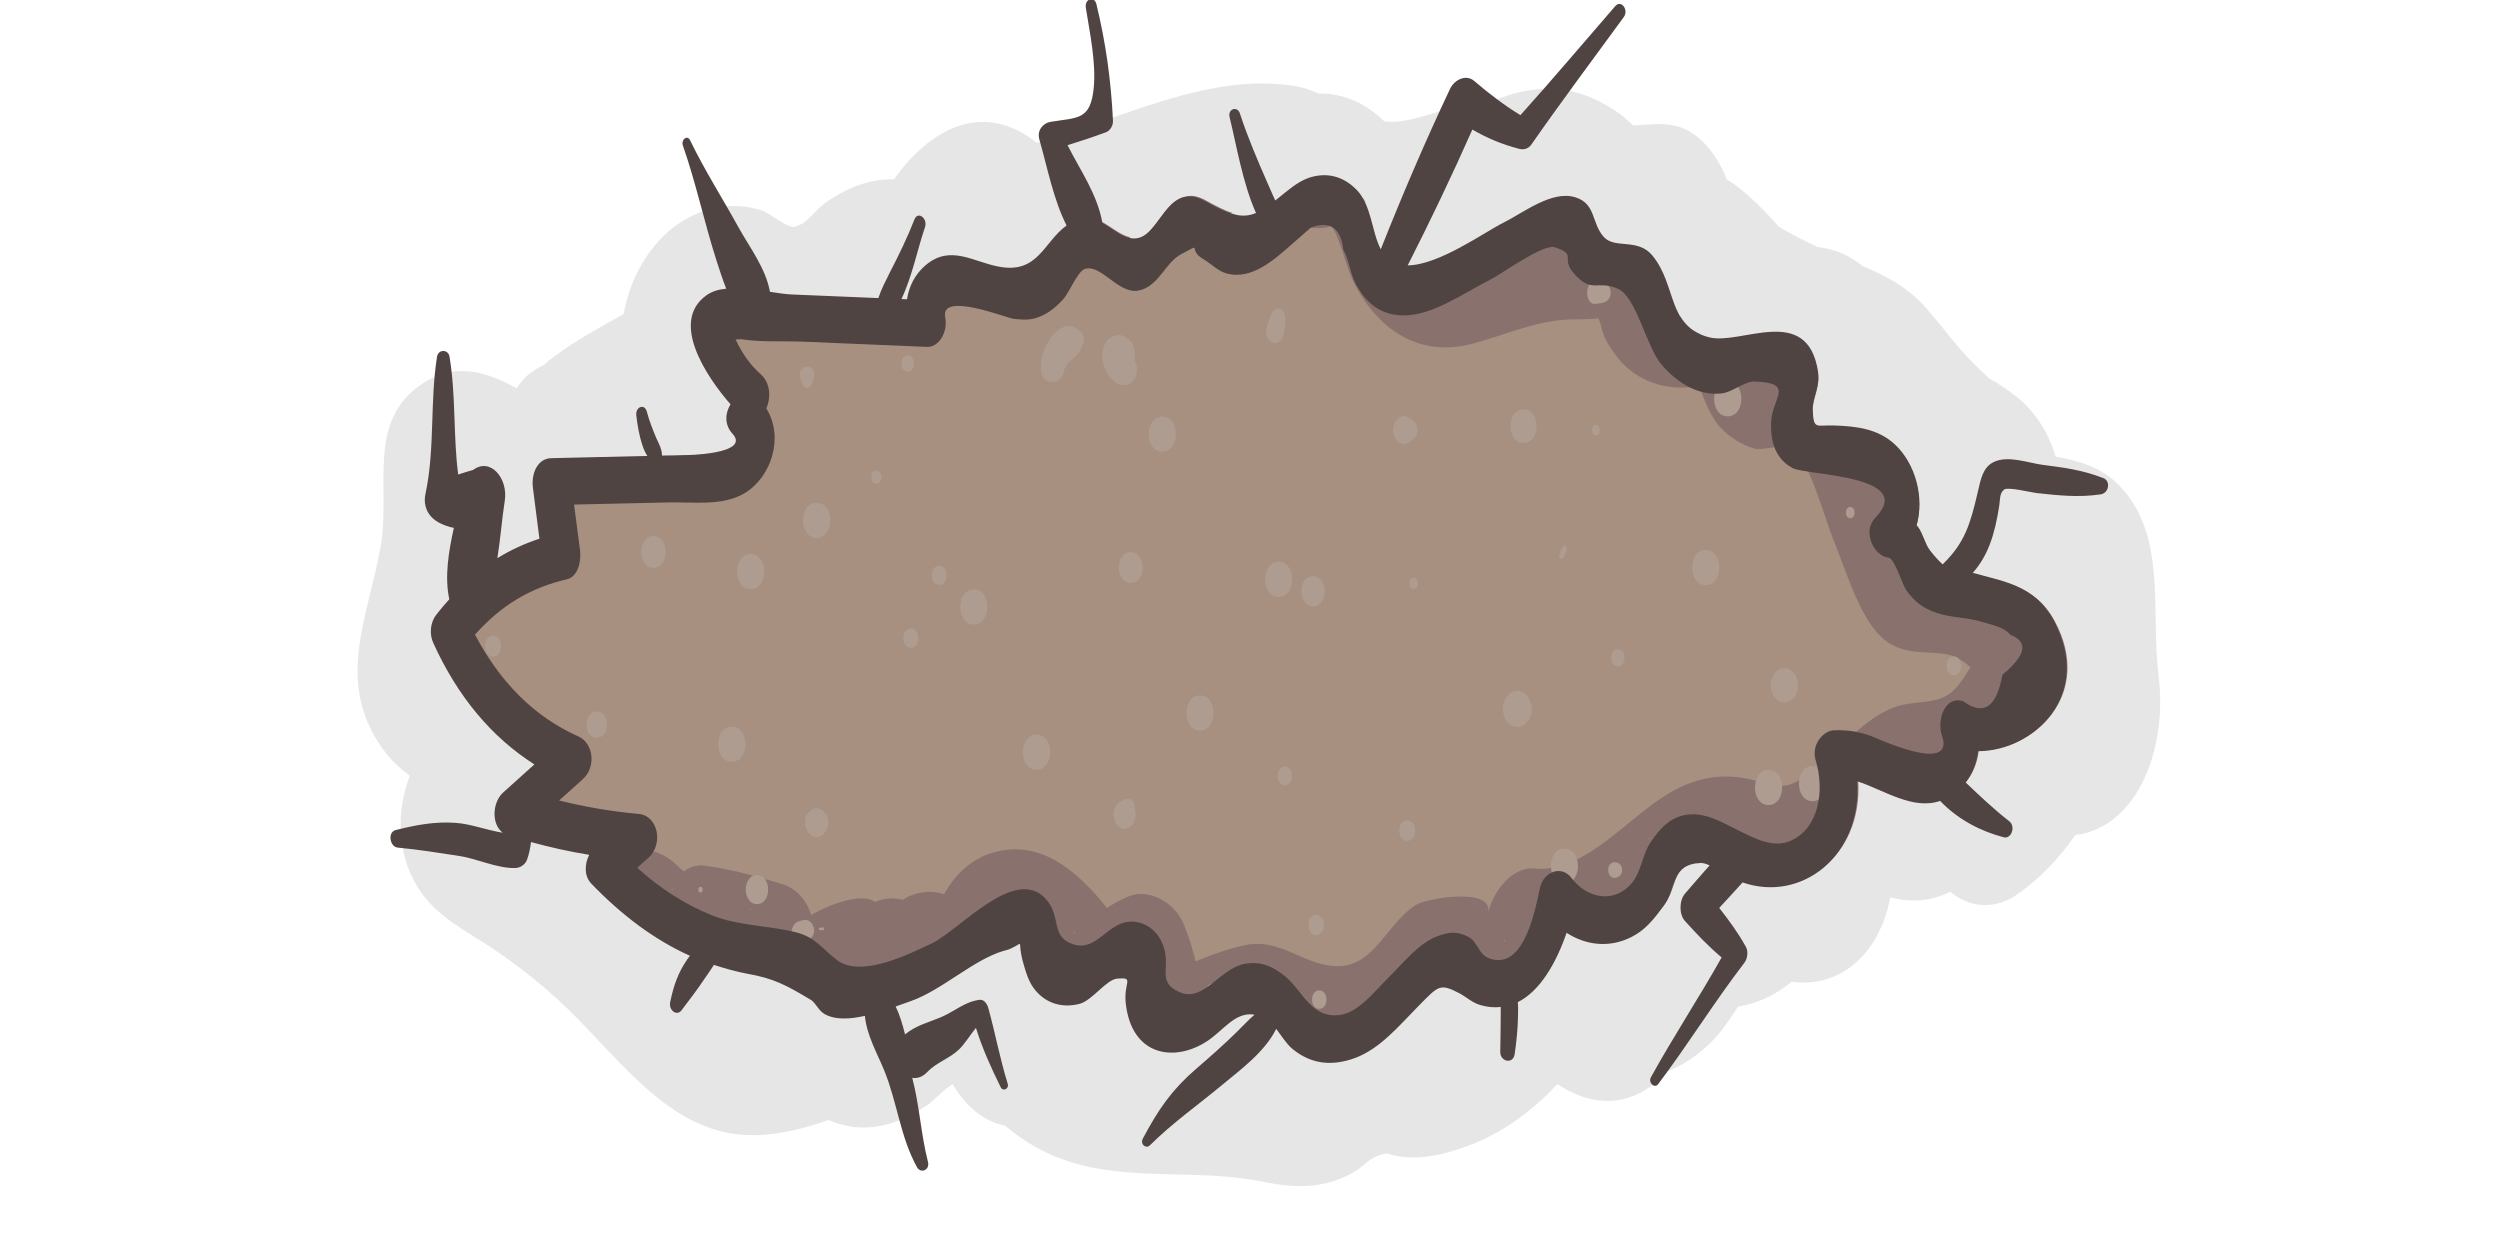 <?xml version="1.0" encoding="utf-8"?>
<!-- Generator: Adobe Illustrator 25.2.3, SVG Export Plug-In . SVG Version: 6.00 Build 0)  -->
<svg version="1.1" id="Layer_1" xmlns="http://www.w3.org/2000/svg" xmlns:xlink="http://www.w3.org/1999/xlink" x="0px" y="0px"
	 viewBox="0 0 104 52" style="enable-background:new 0 0 104 52;" xml:space="preserve">
<style type="text/css">
	.st0{fill-opacity:0.1;}
	.st1{fill:#A89080;}
	.st2{fill:#89716E;}
	.st3{fill:#AF9C90;}
	.st4{fill:#4F4442;}
</style>
<g>
	<path class="st0" d="M89.8,28.14c-0.34-2.78,0.35-5.82-1.59-7.89c-0.79-0.85-1.75-1.07-2.7-1.26c-0.29-1.02-0.88-1.9-1.65-2.51
		c-0.35-0.27-0.72-0.52-1.1-0.73c-0.09-0.08-0.17-0.17-0.26-0.25c-0.96-0.84-1.59-1.82-2.46-2.78c-0.75-0.82-1.64-1.27-2.56-1.65
		c-0.18-0.15-0.37-0.28-0.57-0.39c-0.41-0.22-0.84-0.35-1.29-0.4c-0.55-0.26-1.09-0.54-1.62-0.84c-0.39-0.47-1.42-1.55-2.16-1.97
		c-0.29-0.74-0.76-1.43-1.3-1.83c-0.88-0.66-1.69-0.46-2.59-0.42c-0.1-0.09-0.23-0.2-0.42-0.37c-0.25-0.21-0.51-0.36-0.78-0.51
		c-0.64-0.37-1.33-0.59-2.04-0.63c-1.03-0.07-2.05,0.2-3,0.67c-0.26,0-0.53,0.01-0.8,0.04c-1.04,0.1-2.27,0.76-3.32,0.63
		c-0.78-0.77-1.75-1.18-2.74-1.16c-0.33-0.15-0.68-0.27-1.04-0.32c-2.83-0.44-5.63,0.68-8.33,1.6c-0.78,0.27-1.57,0.52-2.35,0.77
		c-0.08-0.06-0.15-0.12-0.21-0.16c-2.18-1.55-4.29-0.35-5.73,1.68c-0.98-0.03-1.99,0.34-2.92,1.03c-0.23,0.17-0.57,0.59-0.88,0.81
		c-0.11,0.05-0.23,0.1-0.34,0.14c-0.36,0.02-1.01-0.57-1.35-0.68c-1.06-0.35-2.16-0.21-3.16,0.35c-1.32,0.74-2.29,2.24-2.6,3.96
		c-0.97,0.53-1.94,1.07-2.83,1.72c-0.18,0.13-0.35,0.27-0.52,0.42c-0.49,0.21-0.85,0.54-1.1,0.95c-1.27-0.74-2.59-1.06-3.86-0.24
		c-2.46,1.58-1.34,4.36-1.81,6.9c-0.55,2.97-1.87,5.58,0.1,8.33c0.33,0.46,0.71,0.82,1.13,1.12c-0.49,1.26-0.54,2.75,0.01,4.03
		c0.69,1.61,1.98,2.21,3.21,3.01c1.34,0.88,2.62,1.9,3.79,3.1c2.28,2.35,4.25,4.92,7.45,4.81c0.97-0.03,1.96-0.28,2.96-0.63
		c0.78,0.35,1.63,0.41,2.48,0.17c0.57-0.16,1.12-0.45,1.63-0.79c0.23-0.15,0.7-0.67,1.05-0.87c0.4,0.69,0.92,1.23,1.61,1.55
		c0.2,0.09,0.39,0.14,0.59,0.19c0.03,0.03,0.06,0.06,0.09,0.08c1.23,1.01,2.57,1.53,4.03,1.74c2.23,0.33,4.42,0.05,6.64,0.51
		c1.32,0.27,2.55,0.29,3.78-0.44c0.27-0.16,0.55-0.47,0.82-0.59c0.16-0.08,0.34-0.13,0.51-0.16c1.07,0.37,2.3,0.08,3.34-0.3
		c1.43-0.53,2.67-1.43,3.75-2.58c1.3,0.87,2.82,1.05,4.2-0.16c0.13-0.12,0.26-0.24,0.37-0.37c0.84-0.34,1.62-0.89,2.31-1.77
		c0.07-0.09,0.4-0.56,0.63-0.92c0.09-0.02,0.2-0.04,0.32-0.07c0.7-0.16,1.33-0.49,1.91-0.97c1.59,0.23,3.16-0.63,3.88-2.66
		c0.1-0.28,0.17-0.56,0.22-0.85c0.49,0.13,1.04,0.17,1.52,0.09c0.35-0.06,0.68-0.17,0.98-0.32c0.81,0.66,1.83,0.77,2.78,0.11
		c0.95-0.66,1.75-1.5,2.42-2.47C88.94,34.41,90.17,31.12,89.8,28.14z"/>
	<path class="st1" d="M82.07,31.2c-0.09,0.71-0.41,1.35-1.04,1.78c-1.32,0.91-2.62-0.12-3.94-0.55c0.21,3.24-2.58,5.22-5.12,4.01
		c-0.38-0.18-0.94-0.67-1.33-0.65c-1.24,0.04-1,1.05-1.52,1.75c-0.42,0.57-0.76,1.01-1.35,1.31c-0.91,0.44-1.86,0.33-2.67-0.19
		c-0.62,1.84-1.74,3.5-3.55,2.98c-0.33-0.1-0.57-0.33-0.86-0.48c-0.81-0.43-0.86-0.31-1.69,0.52c-0.82,0.83-1.57,1.75-2.6,2.14
		c-0.91,0.34-1.79,0.29-2.59-0.37c-0.38-0.32-0.67-0.98-1.06-1.21c-1.12-0.67-1.66,0.38-2.48,0.91c-1.36,0.88-3.1,0.58-3.33-1.59
		c-0.09-0.86,0.38-1.06-0.35-1c-0.44,0.04-1.03,0.91-1.55,1.04c-0.68,0.17-1.43,0.01-1.91-0.66c-0.18-0.25-0.28-0.57-0.38-0.87
		c-0.35-1.18,0.09-1-0.57-0.74c-0.06,0.03-0.13,0.05-0.21,0.08c-0.02,0-0.03,0.01-0.05,0.01c-1.28,0.37-2.55,1.61-3.86,2.08
		c-0.9,0.32-2.63,1.08-3.56,0.52c-0.22-0.13-0.36-0.46-0.54-0.57c-1.01-0.62-1.54-0.89-2.61-1.08c-2.43-0.43-4.58-1.76-6.45-3.72
		c-0.23-0.24-0.27-0.59-0.19-0.91c0.02-0.1,0.06-0.19,0.1-0.28c-1.13-0.19-2.24-0.46-3.35-0.81c-0.7-0.22-0.7-1.31-0.19-1.77
		c0.43-0.38,0.85-0.77,1.28-1.15c-1.75-1.12-3.15-2.77-4.16-4.99c-0.17-0.38-0.12-0.86,0.12-1.17c1.2-1.55,2.6-2.58,4.24-3.12
		c-0.09-0.69-0.18-1.39-0.27-2.08c-0.08-0.62,0.2-1.21,0.75-1.23l3.81-0.09c0.58-0.01,1.16-0.02,1.73-0.04
		c0.14,0,2.7-0.06,1.93-0.88c-0.35-0.38-0.3-0.87-0.08-1.21c-1.02-1.17-2.49-3.4-1-4.48c0.85-0.62,2.55-0.08,3.52-0.04
		c1.58,0.07,3.16,0.13,4.74,0.2c0.09-0.55,0.33-1.04,0.78-1.41c1.01-0.84,1.94-0.14,2.99,0.07c1.78,0.34,1.88-1.24,3.06-1.85
		c0.08-0.04,0.16-0.08,0.25-0.11c0.8-0.28,1.4,0.62,2.09,0.77c0.15,0.03,0.3,0.03,0.45-0.02c0.12-0.04,0.23-0.13,0.34-0.23
		c0.45-0.42,0.79-1.22,1.39-1.4c0.55-0.17,0.85,0.11,1.32,0.35c0.29,0.15,0.53,0.26,0.75,0.32c0.21,0.06,0.39,0.09,0.57,0.06
		c0.38-0.03,0.74-0.25,1.26-0.68c0.39-0.32,0.82-0.71,1.29-0.87c0.7-0.23,1.39-0.09,1.96,0.48c0.11,0.11,0.2,0.23,0.28,0.36
		c0.03,0.06,0.07,0.13,0.1,0.19c0.33,0.72,0.37,1.64,0.83,2.2c1.03,1.25,3.86-0.87,4.87-1.38c0.84-0.42,2.01-1.34,2.96-1.04
		c0.85,0.27,0.66,1.07,1.17,1.63c0.46,0.51,1.4,0.02,2,0.76c0.66,0.81,0.72,1.79,1.15,2.5c0.18,0.31,0.43,0.56,0.82,0.74
		c0.11,0.05,0.23,0.09,0.37,0.13c1.3,0.34,4.06-1.42,4.5,1.41c0.1,0.64-0.24,1.06-0.22,1.61c0.04,0.8,0.16,0.58,0.88,0.6
		c0.87,0.03,1.81,0.12,2.53,0.8c0.83,0.8,1.2,2.17,0.87,3.31c0.02,0.02,0.04,0.05,0.06,0.07c0.21,0.28,0.29,0.71,0.5,0.97
		c0.84,1.08,0.94,0.67,1.64,0.88c1.3,0.4,2.7,0.49,3.52,2.02C86.83,28.89,84.35,31.2,82.07,31.2z"/>
	<path class="st2" d="M45.9,10.08c-0.46-0.17-0.88-0.47-1.24-0.87c0.08-0.04,0.16-0.08,0.25-0.11c0.81-0.28,1.42,0.63,2.11,0.77
		C46.69,10.13,46.28,10.23,45.9,10.08z"/>
	<path class="st2" d="M50.05,9.4c-0.69,0.03-1.47,0.24-2.23,0.22c0.45-0.43,0.8-1.24,1.4-1.42c0.56-0.17,0.86,0.11,1.34,0.35
		c0.29,0.15,0.53,0.26,0.75,0.32c-0.06,0-0.13,0-0.18,0C50.83,9.19,50.46,9.38,50.05,9.4z"/>
	<path class="st2" d="M82.32,31.22c-0.09,0.72-0.42,1.36-1.05,1.79c-1.34,0.91-2.64-0.12-3.97-0.55c0.22,3.26-2.6,5.24-5.16,4.03
		c-0.38-0.18-0.95-0.67-1.34-0.66c-1.25,0.04-1.01,1.05-1.53,1.75c-0.43,0.57-0.76,1.02-1.36,1.31c-0.92,0.44-1.88,0.33-2.7-0.19
		c-0.62,1.84-1.76,3.51-3.58,2.99c-0.34-0.1-0.57-0.33-0.87-0.49c-0.82-0.43-0.87-0.31-1.7,0.53c-0.83,0.83-1.58,1.75-2.62,2.15
		c-0.92,0.34-1.8,0.29-2.61-0.37c-0.39-0.32-0.68-0.99-1.07-1.22c-1.13-0.67-1.68,0.38-2.5,0.91c-1.38,0.88-3.13,0.58-3.36-1.6
		c-0.09-0.86,0.38-1.06-0.35-1c-0.44,0.04-1.03,0.91-1.57,1.05c-0.69,0.18-1.44,0.01-1.92-0.67c-0.18-0.25-0.29-0.57-0.38-0.88
		c-0.36-1.19,0.09-1-0.58-0.74c-0.06,0.04-0.13,0.07-0.21,0.08c-0.02,0-0.04,0.01-0.05,0.01c-1.29,0.37-2.57,1.62-3.89,2.08
		c-0.9,0.32-2.66,1.08-3.58,0.53c-0.22-0.13-0.36-0.46-0.54-0.57c-1.02-0.62-1.56-0.9-2.64-1.08c-2.45-0.43-4.61-1.77-6.5-3.73
		c-0.24-0.24-0.27-0.59-0.2-0.91c0.36-0.1,0.74-0.06,1.09,0.13c0.72-0.69,1.77-0.76,2.67,0.18c0.06,0.06,0.13,0.12,0.2,0.17
		c0.24-0.18,0.52-0.28,0.86-0.24c0.67,0.09,1.33,0.23,1.98,0.41c0.2,0.05,0.41,0.11,0.62,0.17c0.2,0.06,0.41,0.12,0.61,0.18
		c0.63,0.19,1.03,0.69,1.23,1.29c0.89-0.51,2.15-0.92,2.65-0.54c0.24-0.1,0.48-0.15,0.73-0.15c0.14,0.01,0.29,0.04,0.43,0.06
		c0.5-0.33,1.15-0.42,1.71-0.23c0.5-0.88,1.2-1.54,2.22-1.78c1.85-0.44,3.33,0.81,4.56,2.35c0.27-0.18,0.57-0.34,0.9-0.48
		c0.8-0.35,1.93,0.23,2.3,1.17c0.2,0.49,0.36,1.01,0.49,1.53c0.66-0.27,1.32-0.51,1.99-0.66c1.54-0.36,2.49,0.86,3.92,0.86
		c1.54,0,2.01-1.74,3.23-2.53c0.5-0.32,3.29-0.76,3.02,0.32c0.25-0.99,1.06-1.95,1.96-1.85c0.23,0.02,0.45,0.02,0.68-0.02
		c0.37-0.05,0.73-0.18,1.09-0.37c1.48-0.74,2.85-2.33,4.24-2.98c0.98-0.46,1.9-0.57,2.93-0.34c0.09,0.02,0.17,0.04,0.25,0.06h0
		c0.42,0.12,0.74,0.24,1.1,0.21c0.21-0.01,0.43-0.07,0.68-0.22c0.01,0,0.02-0.01,0.02-0.01c0.28-0.17,0.54-0.36,0.8-0.57
		c1.03-0.86,1.9-2,3.16-2.47c0.73-0.28,1.66-0.11,2.28-0.55c0.29-0.2,0.59-0.63,0.88-1.11c-0.15-0.14-0.3-0.26-0.47-0.34
		c0-0.01,0-0.01-0.01-0.01c-0.07-0.04-0.14-0.07-0.21-0.1c-0.15-0.06-0.31-0.1-0.49-0.12c-1.1-0.11-2.03,0.06-2.88-1.09
		c-0.74-1.01-1.16-2.48-1.65-3.67c-0.33-0.8-1.06-3.5-1.74-3.85c-0.21-0.11-1.21,0.16-1.5,0.09c-0.54-0.14-1.1-0.49-1.5-0.94
		c-0.3-0.35-0.54-0.88-0.71-1.33c-0.02-0.07-0.06-0.18-0.1-0.32c-0.05,0-0.11,0-0.18,0.01c-0.5,0.04-0.9,0.06-1.41-0.06
		c-0.84-0.2-1.6-0.7-2.12-1.57c-0.2-0.27-0.34-0.6-0.41-0.97c-0.04-0.09-0.07-0.18-0.1-0.25c-0.32,0.06-1.09,0.04-1.18,0.05
		c-1.48,0.05-2.72,0.67-4.14,1.03c-2,0.5-3.76-0.44-4.85-2.56c-0.34-0.67-0.56-1.87-1.01-2.5c0.16,0.32-0.59,0.2-0.92,0.24
		c-0.5,0.06-0.95,0.14-1.45,0.03c-0.4-0.09-0.75-0.24-1.06-0.44c0.38-0.03,0.75-0.25,1.27-0.68c0.39-0.33,0.83-0.72,1.3-0.87
		c0.71-0.23,1.4-0.09,1.98,0.48c0.11,0.11,0.2,0.23,0.28,0.36c0.04,0.06,0.07,0.13,0.1,0.19c0.34,0.73,0.37,1.65,0.83,2.2
		c1.04,1.25,3.89-0.88,4.91-1.38c0.84-0.42,2.03-1.34,2.99-1.04c0.86,0.27,0.67,1.07,1.18,1.64c0.47,0.51,1.41,0.02,2.01,0.76
		c0.67,0.81,0.72,1.8,1.16,2.51c0.18,0.31,0.43,0.56,0.83,0.74c0.11,0.05,0.23,0.09,0.37,0.13c1.31,0.35,4.09-1.43,4.53,1.42
		c0.1,0.64-0.25,1.06-0.22,1.62c0.04,0.81,0.16,0.58,0.89,0.6c0.87,0.03,1.83,0.12,2.55,0.8c0.83,0.8,1.21,2.18,0.88,3.32
		c0.02,0.02,0.04,0.05,0.06,0.07c0.22,0.28,0.29,0.71,0.5,0.97c0.84,1.08,0.95,0.67,1.65,0.88c1.31,0.4,2.72,0.49,3.55,2.03
		C87.12,28.9,84.62,31.22,82.32,31.22z"/>
	<path class="st3" d="M45.08,14.02c-0.04-0.17-0.14-0.27-0.26-0.33c-0.31-0.29-0.78-0.06-1.05,0.28c-0.24,0.31-0.42,0.72-0.47,1.15
		c-0.04,0.33,0.06,0.67,0.35,0.76c0.27,0.09,0.53-0.11,0.61-0.43c0.01-0.04,0.01-0.05,0.01-0.06c0-0.01,0.01-0.02,0.02-0.05
		c0,0,0.09-0.17,0.04-0.1c0.03-0.05,0.06-0.09,0.1-0.13c0.01-0.02,0.03-0.03,0.05-0.05c0,0,0.01,0,0.02-0.02
		c0.2-0.17,0.45-0.36,0.51-0.66C45.07,14.27,45.11,14.15,45.08,14.02z"/>
	<path class="st3" d="M47.28,15.19c-0.02-0.05-0.03-0.09-0.05-0.14c0-0.01,0-0.02-0.01-0.03c0,0,0,0.01,0,0.01c0,0,0,0,0-0.01
		c0,0,0,0,0,0.01l0,0.07c-0.01-0.07-0.02-0.15-0.02-0.22c0-0.04,0.01-0.1,0.01-0.1c0.04-0.52-0.4-0.9-0.77-0.83
		c-0.42,0.07-0.65,0.56-0.57,1.06c0.1,0.57,0.62,1.23,1.12,0.95C47.24,15.83,47.35,15.51,47.28,15.19z"/>
	<path class="st3" d="M48.35,17.33c-0.75,0-0.75,1.46,0,1.46C49.1,18.79,49.1,17.33,48.35,17.33z"/>
	<path class="st3" d="M47.04,22.97c-0.66,0-0.66,1.28,0,1.28C47.7,24.25,47.7,22.97,47.04,22.97z"/>
	<path class="st3" d="M39.07,23.54c-0.41,0-0.41,0.79,0,0.79C39.48,24.33,39.48,23.54,39.07,23.54z"/>
	<path class="st3" d="M36.46,19.58c-0.28,0-0.28,0.54,0,0.54C36.73,20.12,36.73,19.58,36.46,19.58z"/>
	<path class="st3" d="M37.76,14.78c-0.35,0-0.35,0.68,0,0.68C38.11,15.46,38.11,14.78,37.76,14.78z"/>
	<path class="st3" d="M33.29,15.71c0.05,0.17,0.08,0.31,0.2,0.41c0.05,0.04,0.12,0.04,0.17,0c0.12-0.1,0.16-0.25,0.2-0.41
		C34.04,15.11,33.12,15.1,33.29,15.71z"/>
	<path class="st3" d="M33.97,20.92c-0.75,0-0.75,1.46,0,1.46C34.72,22.38,34.73,20.92,33.97,20.92z"/>
	<path class="st3" d="M31.23,23.05c-0.75,0-0.75,1.46,0,1.46C31.98,24.5,31.98,23.05,31.23,23.05z"/>
	<path class="st3" d="M27.18,22.3c-0.68,0-0.68,1.32,0,1.32C27.86,23.62,27.86,22.3,27.18,22.3z"/>
	<path class="st3" d="M23.13,23.55c-0.24,0-0.24,0.46,0,0.46C23.36,24,23.36,23.55,23.13,23.55z"/>
	<path class="st3" d="M25.48,30.29c-0.03,0-0.03,0.05,0,0.05C25.5,30.33,25.5,30.29,25.48,30.29z"/>
	<path class="st3" d="M30.44,30.23c-0.75,0-0.75,1.46,0,1.46C31.2,31.69,31.2,30.23,30.44,30.23z"/>
	<path class="st3" d="M34.23,29.8c-0.03,0-0.03,0.05,0,0.05C34.26,29.84,34.26,29.8,34.23,29.8z"/>
	<path class="st3" d="M36.33,32.57c-0.03,0-0.03,0.05,0,0.05C36.35,32.62,36.35,32.57,36.33,32.57z"/>
	<path class="st3" d="M37.89,26.15c-0.41,0-0.41,0.8,0,0.8C38.31,26.95,38.31,26.15,37.89,26.15z"/>
	<path class="st3" d="M40.51,24.52c-0.75,0-0.75,1.46,0,1.46C41.26,25.97,41.26,24.52,40.51,24.52z"/>
	<path class="st3" d="M43.12,30.56c-0.75,0-0.75,1.46,0,1.46C43.87,32.02,43.87,30.56,43.12,30.56z"/>
	<path class="st3" d="M47.23,33.75c-0.01-0.09-0.03-0.18-0.04-0.27c-0.04-0.24-0.27-0.3-0.42-0.21c-0.07,0.04-0.15,0.09-0.22,0.13
		c-0.34,0.21-0.27,0.87,0.06,1.03C46.97,34.62,47.3,34.21,47.23,33.75z"/>
	<path class="st3" d="M49.92,28.93c-0.75,0-0.75,1.46,0,1.46C50.67,30.39,50.67,28.93,49.92,28.93z"/>
	<path class="st3" d="M53.19,23.37c-0.75,0-0.75,1.46,0,1.46C53.94,24.83,53.94,23.37,53.19,23.37z"/>
	<path class="st3" d="M54.62,23.97c-0.64,0-0.65,1.25,0,1.25C55.27,25.22,55.27,23.97,54.62,23.97z"/>
	<path class="st3" d="M53.44,13.07c-0.07-0.24-0.29-0.32-0.45-0.15c-0.17,0.19-0.23,0.51-0.31,0.76c-0.08,0.27,0.11,0.55,0.31,0.59
		c0.24,0.04,0.4-0.18,0.43-0.46C53.45,13.56,53.51,13.3,53.44,13.07z"/>
	<path class="st3" d="M57.11,10.81c-0.07,0-0.07,0.13,0,0.13C57.17,10.93,57.17,10.81,57.11,10.81z"/>
	<path class="st3" d="M63.38,17.03c-0.72,0-0.72,1.4,0,1.4C64.1,18.43,64.1,17.03,63.38,17.03z"/>
	<path class="st3" d="M65.03,22.73c-0.09,0.11-0.13,0.21-0.16,0.37c-0.02,0.1,0.09,0.21,0.15,0.11c0.09-0.13,0.13-0.23,0.15-0.41
		C65.18,22.71,65.08,22.67,65.03,22.73z"/>
	<path class="st3" d="M66.39,17.68c-0.22,0-0.22,0.43,0,0.43C66.6,18.11,66.6,17.68,66.39,17.68z"/>
	<path class="st3" d="M68.48,18.52c-0.03,0-0.03,0.05,0,0.05C68.5,18.57,68.5,18.52,68.48,18.52z"/>
	<path class="st3" d="M70.96,22.88c-0.75,0-0.75,1.46,0,1.46C71.71,24.34,71.71,22.88,70.96,22.88z"/>
	<ellipse class="st3" cx="74.23" cy="28.51" rx="0.57" ry="0.71"/>
	<path class="st3" d="M63.12,28.74c-0.31,0-0.62,0.35-0.6,0.75c0.01,0.41,0.26,0.75,0.6,0.75c0.31,0,0.62-0.35,0.6-0.75
		C63.71,29.09,63.46,28.74,63.12,28.74z"/>
	<path class="st3" d="M58.54,34.13c-0.44,0-0.44,0.85,0,0.85C58.98,34.98,58.98,34.13,58.54,34.13z"/>
	<path class="st3" d="M58.81,24.04c-0.24,0-0.24,0.46,0,0.46C59.04,24.49,59.04,24.04,58.81,24.04z"/>
	<path class="st3" d="M59.46,21.95c-0.03,0-0.03,0.05,0,0.05C59.48,22,59.48,21.95,59.46,21.95z"/>
	<path class="st3" d="M58.94,12.97c-0.03,0-0.03,0.05,0,0.05C58.96,13.02,58.96,12.97,58.94,12.97z"/>
	<path class="st3" d="M56.81,8.43c-0.08-0.02-0.11-0.11-0.1-0.2C56.74,8.3,56.78,8.36,56.81,8.43z"/>
	<path class="st3" d="M59.24,12.29c-0.12-0.16-0.27-0.15-0.43-0.18c-0.4-0.06-0.4,0.85,0,0.78c0.16-0.03,0.31-0.02,0.43-0.18
		C59.33,12.59,59.33,12.41,59.24,12.29z"/>
	<path class="st3" d="M66.78,11.8c-0.13-0.06-0.26-0.06-0.4-0.08c-0.47-0.07-0.47,0.99,0,0.92c0.13-0.02,0.27-0.02,0.4-0.08
		C67.08,12.42,67.08,11.93,66.78,11.8z"/>
	<path class="st3" d="M70.74,13.9c-0.03,0.33-0.22,0.64-0.56,0.64c-0.65,0-0.74-1.09-0.27-1.38C70.09,13.47,70.34,13.73,70.74,13.9z
		"/>
	<path class="st3" d="M71.87,15.86c-0.75,0-0.75,1.46,0,1.46C72.63,17.32,72.63,15.86,71.87,15.86z"/>
	<path class="st3" d="M75.14,18.2c-0.03,0-0.03,0.05,0,0.05C75.17,18.24,75.17,18.2,75.14,18.2z"/>
	<path class="st3" d="M76.97,21.09c-0.24,0-0.24,0.47,0,0.47C77.21,21.56,77.21,21.09,76.97,21.09z"/>
	<path class="st3" d="M80.64,24.62c-0.08-0.38-0.47-0.5-0.69-0.23c-0.22,0.27-0.12,0.77,0.18,0.86c0.11,0.04,0.2,0.1,0.32,0.1
		c0.15,0,0.27-0.15,0.27-0.34C80.72,24.87,80.67,24.76,80.64,24.62z"/>
	<path class="st3" d="M81.28,27.31c-0.4,0-0.4,0.78,0,0.78C81.69,28.09,81.69,27.31,81.28,27.31z"/>
	<path class="st3" d="M78.56,31.5c-0.19-0.1-0.37,0-0.49,0.2c-0.01,0.01-0.01,0.02-0.02,0.03c-0.06,0.11-0.06,0.32,0,0.43
		c0.01,0.01,0.01,0.02,0.02,0.03c0.1,0.18,0.26,0.29,0.44,0.22c0.17-0.06,0.29-0.26,0.29-0.47C78.8,31.75,78.7,31.57,78.56,31.5z"/>
	<path class="st3" d="M75.4,31.87c-0.75,0-0.75,1.46,0,1.46C76.15,33.33,76.16,31.87,75.4,31.87z"/>
	<path class="st3" d="M73.57,32.03c-0.75,0-0.75,1.46,0,1.46C74.32,33.49,74.33,32.03,73.57,32.03z"/>
	<path class="st3" d="M71.48,35.02c-0.03,0-0.03,0.05,0,0.05C71.51,35.07,71.51,35.02,71.48,35.02z"/>
	<path class="st3" d="M68.61,34.86c-0.03,0-0.03,0.05,0,0.05C68.63,34.91,68.63,34.86,68.61,34.86z"/>
	<path class="st3" d="M65.08,35.3c-0.75,0-0.75,1.46,0,1.46C65.83,36.76,65.83,35.3,65.08,35.3z"/>
	<path class="st3" d="M64.16,37.88c-0.28,0-0.28,0.55,0,0.55C64.45,38.43,64.45,37.88,64.16,37.88z"/>
	<path class="st3" d="M62.6,39.11c-0.03,0-0.03,0.05,0,0.05C62.62,39.16,62.62,39.11,62.6,39.11z"/>
	<path class="st3" d="M60.9,40.25c-0.03,0-0.03,0.05,0,0.05C60.92,40.3,60.92,40.25,60.9,40.25z"/>
	<path class="st3" d="M67.36,35.93c-0.02-0.01-0.03-0.02-0.05-0.03c-0.18-0.1-0.41,0.02-0.41,0.29c0,0.28,0.23,0.4,0.41,0.29
		c0.02-0.01,0.03-0.02,0.05-0.03C67.52,36.36,67.52,36.02,67.36,35.93z"/>
	<path class="st3" d="M69.39,34.51c-0.55,0-0.55,1.07,0,1.07C69.94,35.58,69.94,34.51,69.39,34.51z"/>
	<path class="st3" d="M54.88,41.2c-0.4,0-0.4,0.77,0,0.77C55.28,41.97,55.28,41.2,54.88,41.2z"/>
	<path class="st3" d="M50.44,40.92c-0.35,0-0.35,0.68,0,0.68C50.79,41.59,50.79,40.92,50.44,40.92z"/>
	<path class="st3" d="M46.52,39.49c-0.3,0-0.3,0.59,0,0.59C46.82,40.08,46.82,39.49,46.52,39.49z"/>
	<path class="st3" d="M44.69,38.78c-0.03,0-0.03,0.05,0,0.05C44.72,38.83,44.72,38.78,44.69,38.78z"/>
	<path class="st3" d="M42.08,39.45c-0.06,0.04-0.13,0.07-0.21,0.08c-0.02,0-0.04,0-0.06,0c-0.75,0-0.75-1.46,0-1.46
		C42.46,38.07,42.55,39.15,42.08,39.45z"/>
	<path class="st3" d="M37.5,40.25c-0.03,0-0.03,0.05,0,0.05C37.53,40.3,37.53,40.25,37.5,40.25z"/>
	<path class="st3" d="M34.23,38.58c-0.04,0-0.09,0.01-0.13,0.01c-0.05,0-0.05,0.1,0,0.1c0.04,0,0.09,0.01,0.13,0.01
		C34.3,38.71,34.3,38.57,34.23,38.58z"/>
	<path class="st3" d="M31.23,37.8c-0.03,0-0.03,0.05,0,0.05C31.25,37.85,31.25,37.8,31.23,37.8z"/>
	<path class="st3" d="M29.14,36.89c-0.12,0-0.12,0.24,0,0.24C29.26,37.13,29.26,36.89,29.14,36.89z"/>
	<path class="st3" d="M27.96,36.98c-0.03,0-0.03,0.05,0,0.05C27.99,37.03,27.99,36.98,27.96,36.98z"/>
	<path class="st3" d="M31.49,36.4c-0.62,0-0.62,1.21,0,1.21C32.11,37.61,32.11,36.4,31.49,36.4z"/>
	<path class="st3" d="M33.52,38.27c-0.1,0-0.2,0.03-0.3,0.06c-0.26,0.07-0.37,0.48-0.24,0.75c0.14,0.29,0.45,0.32,0.64,0.1
		c0.08-0.09,0.14-0.17,0.2-0.27C33.97,38.65,33.76,38.27,33.52,38.27z"/>
	<path class="st3" d="M34.31,33.81c-0.01-0.01-0.02-0.02-0.04-0.04c-0.19-0.2-0.41-0.2-0.6,0c-0.01,0.01-0.02,0.02-0.04,0.04
		c-0.34,0.34-0.04,1.02,0.34,1.02C34.36,34.83,34.65,34.15,34.31,33.81z"/>
	<path class="st3" d="M24.82,29.6c-0.56,0-0.56,1.09,0,1.09C25.39,30.69,25.39,29.6,24.82,29.6z"/>
	<path class="st3" d="M20.51,26.45c-0.44,0-0.44,0.86,0,0.86C20.95,27.31,20.96,26.45,20.51,26.45z"/>
	<path class="st3" d="M53.45,31.89c-0.4,0-0.4,0.77,0,0.77C53.84,32.65,53.84,31.89,53.45,31.89z"/>
	<path class="st3" d="M54.75,38.06c-0.43,0-0.43,0.84,0,0.84C55.19,38.9,55.19,38.06,54.75,38.06z"/>
	<path class="st3" d="M67.3,27.01c-0.37,0-0.37,0.71,0,0.71C67.67,27.73,67.67,27.01,67.3,27.01z"/>
	<path class="st3" d="M58.79,17.5c-0.08-0.07-0.17-0.11-0.26-0.16c-0.28-0.13-0.58,0.2-0.58,0.55c0,0.35,0.29,0.67,0.58,0.55
		c0.09-0.04,0.18-0.09,0.26-0.16C59.03,18.1,59.03,17.69,58.79,17.5z"/>
	<path class="st4" d="M87.5,19.89c-0.84-0.33-1.63-0.44-2.51-0.55c-0.62-0.08-1.45-0.41-2.05-0.12c-0.46,0.22-0.54,0.72-0.67,1.27
		c-0.3,1.29-0.53,2.08-1.42,2.95c-0.01,0.01-0.02,0.02-0.03,0.04c-0.14-0.12-0.31-0.3-0.53-0.58c-0.21-0.27-0.29-0.7-0.5-0.98
		c-0.02-0.03-0.04-0.05-0.06-0.07c0.33-1.15-0.04-2.54-0.88-3.34c-0.72-0.69-1.67-0.78-2.55-0.81c-0.73-0.03-0.85,0.2-0.89-0.61
		c-0.03-0.56,0.32-0.99,0.22-1.63c-0.44-2.86-3.22-1.08-4.54-1.43c-1.75-0.46-1.32-2.14-2.35-3.4c-0.61-0.74-1.55-0.26-2.02-0.77
		c-0.52-0.57-0.32-1.38-1.18-1.65c-0.97-0.31-2.15,0.63-2.99,1.05c-0.79,0.39-2.69,1.77-3.99,1.78c0.94-1.85,1.84-3.73,2.69-5.65
		c0.62,0.36,1.25,0.62,1.94,0.8c0.18,0.05,0.38,0.01,0.51-0.17c1.26-1.81,2.56-3.54,3.85-5.31c0.22-0.31-0.12-0.74-0.36-0.45
		c-1.32,1.52-2.6,3.04-3.94,4.53c-0.67-0.41-1.29-0.88-1.92-1.42c-0.33-0.29-0.82-0.07-1.01,0.33c-1.03,2.18-1.98,4.4-2.88,6.67
		c-0.39-0.75-0.38-1.85-1.02-2.49c-0.58-0.58-1.27-0.72-1.98-0.48c-0.47,0.16-0.9,0.55-1.3,0.87c-0.03,0.03-0.06,0.04-0.09,0.07
		c-0.1-0.23-0.21-0.46-0.31-0.7c-0.42-0.96-0.83-1.91-1.16-2.92c-0.1-0.32-0.51-0.2-0.43,0.15c0.29,1.18,0.55,2.77,1.1,3.99
		c-0.53,0.22-0.97,0.1-1.72-0.28c-0.48-0.24-0.78-0.52-1.34-0.36c-0.75,0.23-1.1,1.41-1.74,1.65c-0.57,0.21-1.06-0.3-1.59-0.6
		c-0.22-1.21-0.91-2.16-1.45-3.23c0.54-0.17,1.07-0.34,1.6-0.54c0.16-0.06,0.3-0.26,0.29-0.48c-0.08-1.67-0.3-3.25-0.69-4.85
		c-0.09-0.36-0.5-0.21-0.44,0.15c0.16,1.02,0.43,2.26,0.33,3.32c-0.13,1.38-0.67,1.24-1.81,1.43c-0.28,0.05-0.57,0.34-0.45,0.74
		c0.32,1.12,0.59,2.52,1.13,3.57c-0.96,0.69-1.18,2.03-2.83,1.71c-1.06-0.2-2-0.92-3.02-0.07c-0.45,0.38-0.7,0.87-0.79,1.43
		c-0.08,0-0.15-0.01-0.23-0.01c0.44-0.92,0.68-2.12,0.98-2.99c0.12-0.36-0.29-0.69-0.44-0.32c-0.3,0.77-0.65,1.48-1.02,2.2
		c-0.18,0.36-0.36,0.7-0.48,1.07c-1.2-0.05-2.4-0.1-3.6-0.15c-0.26-0.01-0.57-0.06-0.91-0.11c-0.17-0.97-0.85-1.86-1.29-2.65
		c-0.67-1.22-1.42-2.39-2.03-3.65c-0.12-0.25-0.39-0.03-0.3,0.22c0.54,1.54,0.89,3.2,1.39,4.76c0.13,0.4,0.26,0.81,0.41,1.19
		c-0.32,0.03-0.6,0.11-0.83,0.28c-1.51,1.09-0.02,3.35,1.01,4.53c-0.22,0.35-0.27,0.84,0.08,1.22c0.81,0.88-2.1,0.9-1.95,0.89
		c-0.33,0.01-0.65,0.02-0.98,0.02c0-0.08-0.01-0.15-0.03-0.22c-0.04-0.17-0.14-0.35-0.21-0.51c-0.15-0.36-0.29-0.71-0.39-1.09
		c-0.09-0.36-0.48-0.21-0.44,0.15c0.05,0.42,0.12,0.84,0.25,1.23c0.06,0.19,0.13,0.33,0.21,0.46c-0.05,0-0.1,0-0.15,0l-3.85,0.09
		c-0.55,0.01-0.84,0.61-0.76,1.24c0.09,0.7,0.18,1.4,0.27,2.11c-0.61,0.2-1.2,0.47-1.75,0.81c0.13-0.8,0.19-1.64,0.31-2.4
		c0.14-0.92-0.6-1.81-1.32-1.27c-0.21,0.06-0.42,0.12-0.62,0.19c-0.21-1.62-0.09-3.29-0.36-4.9c-0.05-0.32-0.47-0.32-0.52,0
		c-0.3,1.89-0.08,3.83-0.48,5.7c-0.12,0.55,0.15,0.98,0.54,1.19c0.22,0.12,0.44,0.19,0.64,0.23c-0.22,1-0.39,2.03-0.19,2.97
		c-0.18,0.2-0.36,0.41-0.54,0.64c-0.25,0.32-0.3,0.81-0.12,1.19c1.02,2.24,2.43,3.91,4.2,5.04c-0.43,0.39-0.86,0.77-1.29,1.16
		c-0.46,0.41-0.51,1.31-0.03,1.68c-0.65-0.1-1.33-0.37-1.97-0.41c-0.86-0.06-1.64,0.09-2.48,0.3c-0.35,0.09-0.24,0.7,0.08,0.73
		c0.86,0.08,1.73,0.22,2.58,0.35c0.75,0.12,1.57,0.52,2.31,0.5c0.19,0,0.42-0.13,0.5-0.36c0.08-0.23,0.13-0.47,0.16-0.72
		c0.8,0.22,1.61,0.4,2.42,0.53c-0.19,0.38-0.22,0.88,0.09,1.2c1.25,1.3,2.61,2.33,4.1,3c-0.04,0.05-0.07,0.1-0.11,0.15
		c-0.38,0.55-0.57,1.09-0.71,1.78c-0.07,0.33,0.27,0.6,0.47,0.34c0.33-0.44,0.66-0.86,0.97-1.33c0.1-0.15,0.25-0.35,0.38-0.56
		c0.46,0.15,0.92,0.28,1.4,0.37c1.08,0.19,1.61,0.47,2.64,1.09c0.18,0.11,0.32,0.44,0.54,0.57c0.44,0.27,1.07,0.23,1.7,0.09
		c0.07,0.81,0.54,1.61,0.82,2.31c0.53,1.32,0.66,2.75,1.35,3.99c0.15,0.27,0.55,0.12,0.45-0.24c-0.29-1.14-0.35-2.34-0.65-3.48
		c0.2,0.03,0.42-0.03,0.62-0.24c0.38-0.4,0.9-0.55,1.3-0.92c0.27-0.25,0.48-0.62,0.73-0.92c0.27,0.87,0.63,1.66,1.03,2.47
		c0.09,0.19,0.36,0.07,0.29-0.15c-0.32-1.03-0.52-2.11-0.81-3.16c-0.05-0.17-0.18-0.34-0.34-0.33c-0.62,0.07-1.02,0.46-1.59,0.71
		c-0.56,0.24-1.05,0.34-1.53,0.73c-0.1-0.4-0.22-0.81-0.39-1.16c0.23-0.08,0.44-0.16,0.62-0.22c1.33-0.47,2.61-1.73,3.89-2.1
		c1.03-0.3,0.44-0.66,0.84,0.66c0.09,0.31,0.2,0.63,0.38,0.88c0.49,0.68,1.23,0.85,1.92,0.67c0.53-0.14,1.12-1.02,1.57-1.05
		c0.73-0.06,0.26,0.14,0.35,1.01c0.23,2.19,1.99,2.49,3.36,1.61c0.69-0.44,1.19-1.26,2-1.12c-0.25,0.21-0.48,0.47-0.75,0.73
		c-0.55,0.54-1.12,1.04-1.7,1.54c-0.98,0.85-1.55,1.66-2.2,2.89c-0.12,0.24,0.14,0.43,0.29,0.28c0.96-0.95,2.03-1.7,3.04-2.54
		c0.72-0.6,1.75-1.35,2.22-2.31c0.22,0.29,0.43,0.63,0.67,0.83c0.81,0.67,1.69,0.72,2.62,0.38c1.05-0.4,1.8-1.32,2.63-2.16
		c0.83-0.84,0.88-0.96,1.7-0.53c0.3,0.16,0.53,0.39,0.87,0.49c0.3,0.09,0.58,0.11,0.85,0.08c0,0.08,0,0.16,0,0.25
		c0,0.54-0.01,1.07-0.02,1.61c-0.01,0.42,0.54,0.54,0.6,0.1c0.08-0.54,0.13-1.06,0.14-1.61c0-0.18,0.01-0.37-0.01-0.55
		c0.94-0.47,1.6-1.64,2.02-2.89c0.82,0.53,1.78,0.64,2.69,0.19c0.6-0.3,0.94-0.74,1.37-1.32c0.52-0.71,0.28-1.72,1.53-1.77
		c0.11,0,0.24,0.04,0.37,0.1c-0.34,0.39-0.69,0.78-1.02,1.17c-0.25,0.29-0.26,0.87,0,1.15c0.48,0.53,0.98,1.06,1.52,1.51
		c-0.95,1.69-2,3.28-2.94,4.98c-0.13,0.23,0.15,0.49,0.3,0.29c1.23-1.63,2.33-3.41,3.58-5.04c0.13-0.16,0.18-0.47,0.07-0.67
		c-0.32-0.58-0.71-1.11-1.11-1.62c0.32-0.35,0.65-0.7,0.97-1.06c2.45,0.85,4.97-1.1,4.77-4.21c1.16,0.37,2.29,1.21,3.45,0.82
		c0.75,0.78,1.69,1.26,2.64,1.51c0.32,0.09,0.52-0.45,0.23-0.67c-0.63-0.49-1.22-1.05-1.81-1.61c0.29-0.37,0.46-0.82,0.52-1.3
		c2.3,0,4.81-2.34,3.15-5.43c-0.79-1.48-2.11-1.63-3.37-1.99c0.63-0.72,0.91-1.57,1.1-2.8c0.04-0.29,0.01-0.52,0.21-0.67
		c0.15-0.11,1.15,0.13,1.33,0.15c0.91,0.1,1.75,0.19,2.65,0.06C87.73,20.54,87.82,20.01,87.5,19.89z M82.52,25.89
		c0.38,0.12,0.81,0.18,1.12,0.52c0.75,0.3,0.64,0.85-0.34,1.66c-0.24,1.35-0.78,1.72-1.62,1.11c-0.72-0.27-1.14,0.71-0.89,1.44
		c0.55,1.61-2.74,0.08-2.9,0.02c-0.56-0.21-1.02-0.28-1.6-0.26c-0.46,0.02-0.95,0.62-0.76,1.24c0.39,1.28,0.13,2.87-1.07,3.37
		c-0.7,0.29-1.44-0.1-2.07-0.41c-0.76-0.37-1.52-0.86-2.37-0.66c-0.6,0.15-0.96,0.54-1.35,1.11c-0.34,0.49-0.4,1.25-0.78,1.7
		c-0.74,0.88-1.87,0.65-2.52-0.21c-0.41-0.54-1.16-0.27-1.31,0.43c-0.21,1.01-0.65,3.15-1.86,2.98c-0.76-0.1-0.64-0.75-1.18-0.99
		c-0.46-0.21-0.78-0.16-1.23,0.01c-0.78,0.29-1.42,1.12-2.04,1.73c-0.56,0.55-1.23,1.43-1.99,1.54c-1.2,0.17-1.53-0.95-2.28-1.59
		c-0.53-0.44-1.07-0.66-1.72-0.53c-1.02,0.2-1.7,1.62-2.7,1.17c-1.03-0.47-0.24-1.09-0.75-2.12c-0.27-0.55-0.8-0.84-1.31-0.81
		c-0.94,0.06-1.38,1.24-2.33,0.95c-1.01-0.32-0.48-1.14-1.17-1.9c-1.27-1.4-3.59,1.3-4.71,1.84c-1.02,0.49-2.99,1.46-3.97,0.71
		c-0.65-0.5-0.89-0.95-1.72-1.16c-1.17-0.29-2.35-0.25-3.5-0.71c-1.12-0.45-2.15-1.12-3.09-1.97c0.15-0.14,0.3-0.27,0.46-0.41
		c0.64-0.57,0.41-1.76-0.4-1.83c-1.12-0.1-2.22-0.29-3.31-0.56c0.33-0.29,0.65-0.59,0.98-0.88c0.56-0.5,0.47-1.5-0.19-1.79
		c-1.82-0.81-3.25-2.25-4.29-4.23c1.1-1.23,2.31-1.95,3.82-2.3c0.45-0.1,0.61-0.72,0.55-1.21c-0.08-0.63-0.17-1.27-0.25-1.9
		c1.33-0.03,2.65-0.06,3.98-0.09c0.98-0.02,2.2,0.16,3.11-0.38c1.11-0.66,1.66-2.32,0.91-3.53c0.19-0.42,0.18-1.03-0.21-1.4
		c-0.45-0.39-0.8-0.89-1.07-1.47c0.07,0,0.14,0,0.23-0.01c0.81,0.13,1.67,0.07,2.49,0.1l5.24,0.22c0.52,0.02,0.88-0.64,0.76-1.24
		c-0.21-1.07,2.56,0.04,2.83,0.07c0.3,0.04,0.62,0.06,0.91-0.02c0.45-0.13,0.81-0.4,1.16-0.78c0.27-0.29,0.6-1.17,0.91-1.27
		c0.68-0.22,1.39,1.05,2.22,0.9c0.86-0.16,1.1-1.16,1.81-1.53c0.93-0.49,0.2-0.19,0.9,0.22c0.36,0.21,0.62,0.52,1.02,0.61
		c1,0.23,1.88-0.54,2.65-1.22c0.27-0.24,0.54-0.47,0.81-0.71c0.79-0.28,1.24,0.03,1.34,0.92c0.24,0.43,0.29,1.03,0.54,1.47
		c0.47,0.85,1.08,1.24,1.9,1.27c1.25,0.04,2.52-0.91,3.65-1.47c0.5-0.25,2.23-1.53,2.72-1.36c0.93,0.32,0.24,0.41,0.74,1.03
		c0.77,0.94,1.04,0.3,1.89,0.7c0.77,0.37,1.16,2.4,1.81,3.16c0.68,0.78,1.53,1.28,2.47,1.19c0.45-0.04,0.97-0.51,1.39-0.5
		c1.7,0.06,0.74,0.67,0.69,1.67c-0.04,0.89,0.21,1.56,0.89,1.93c0.57,0.31,5.17,0.29,3.45,2.06c-0.57,0.58-0.06,1.62,0.55,1.67
		c0.24,0.02,0.56,1.11,0.73,1.35c0.37,0.52,0.74,0.77,1.28,0.95C81.21,25.71,81.88,25.68,82.52,25.89z"/>
</g>
</svg>
